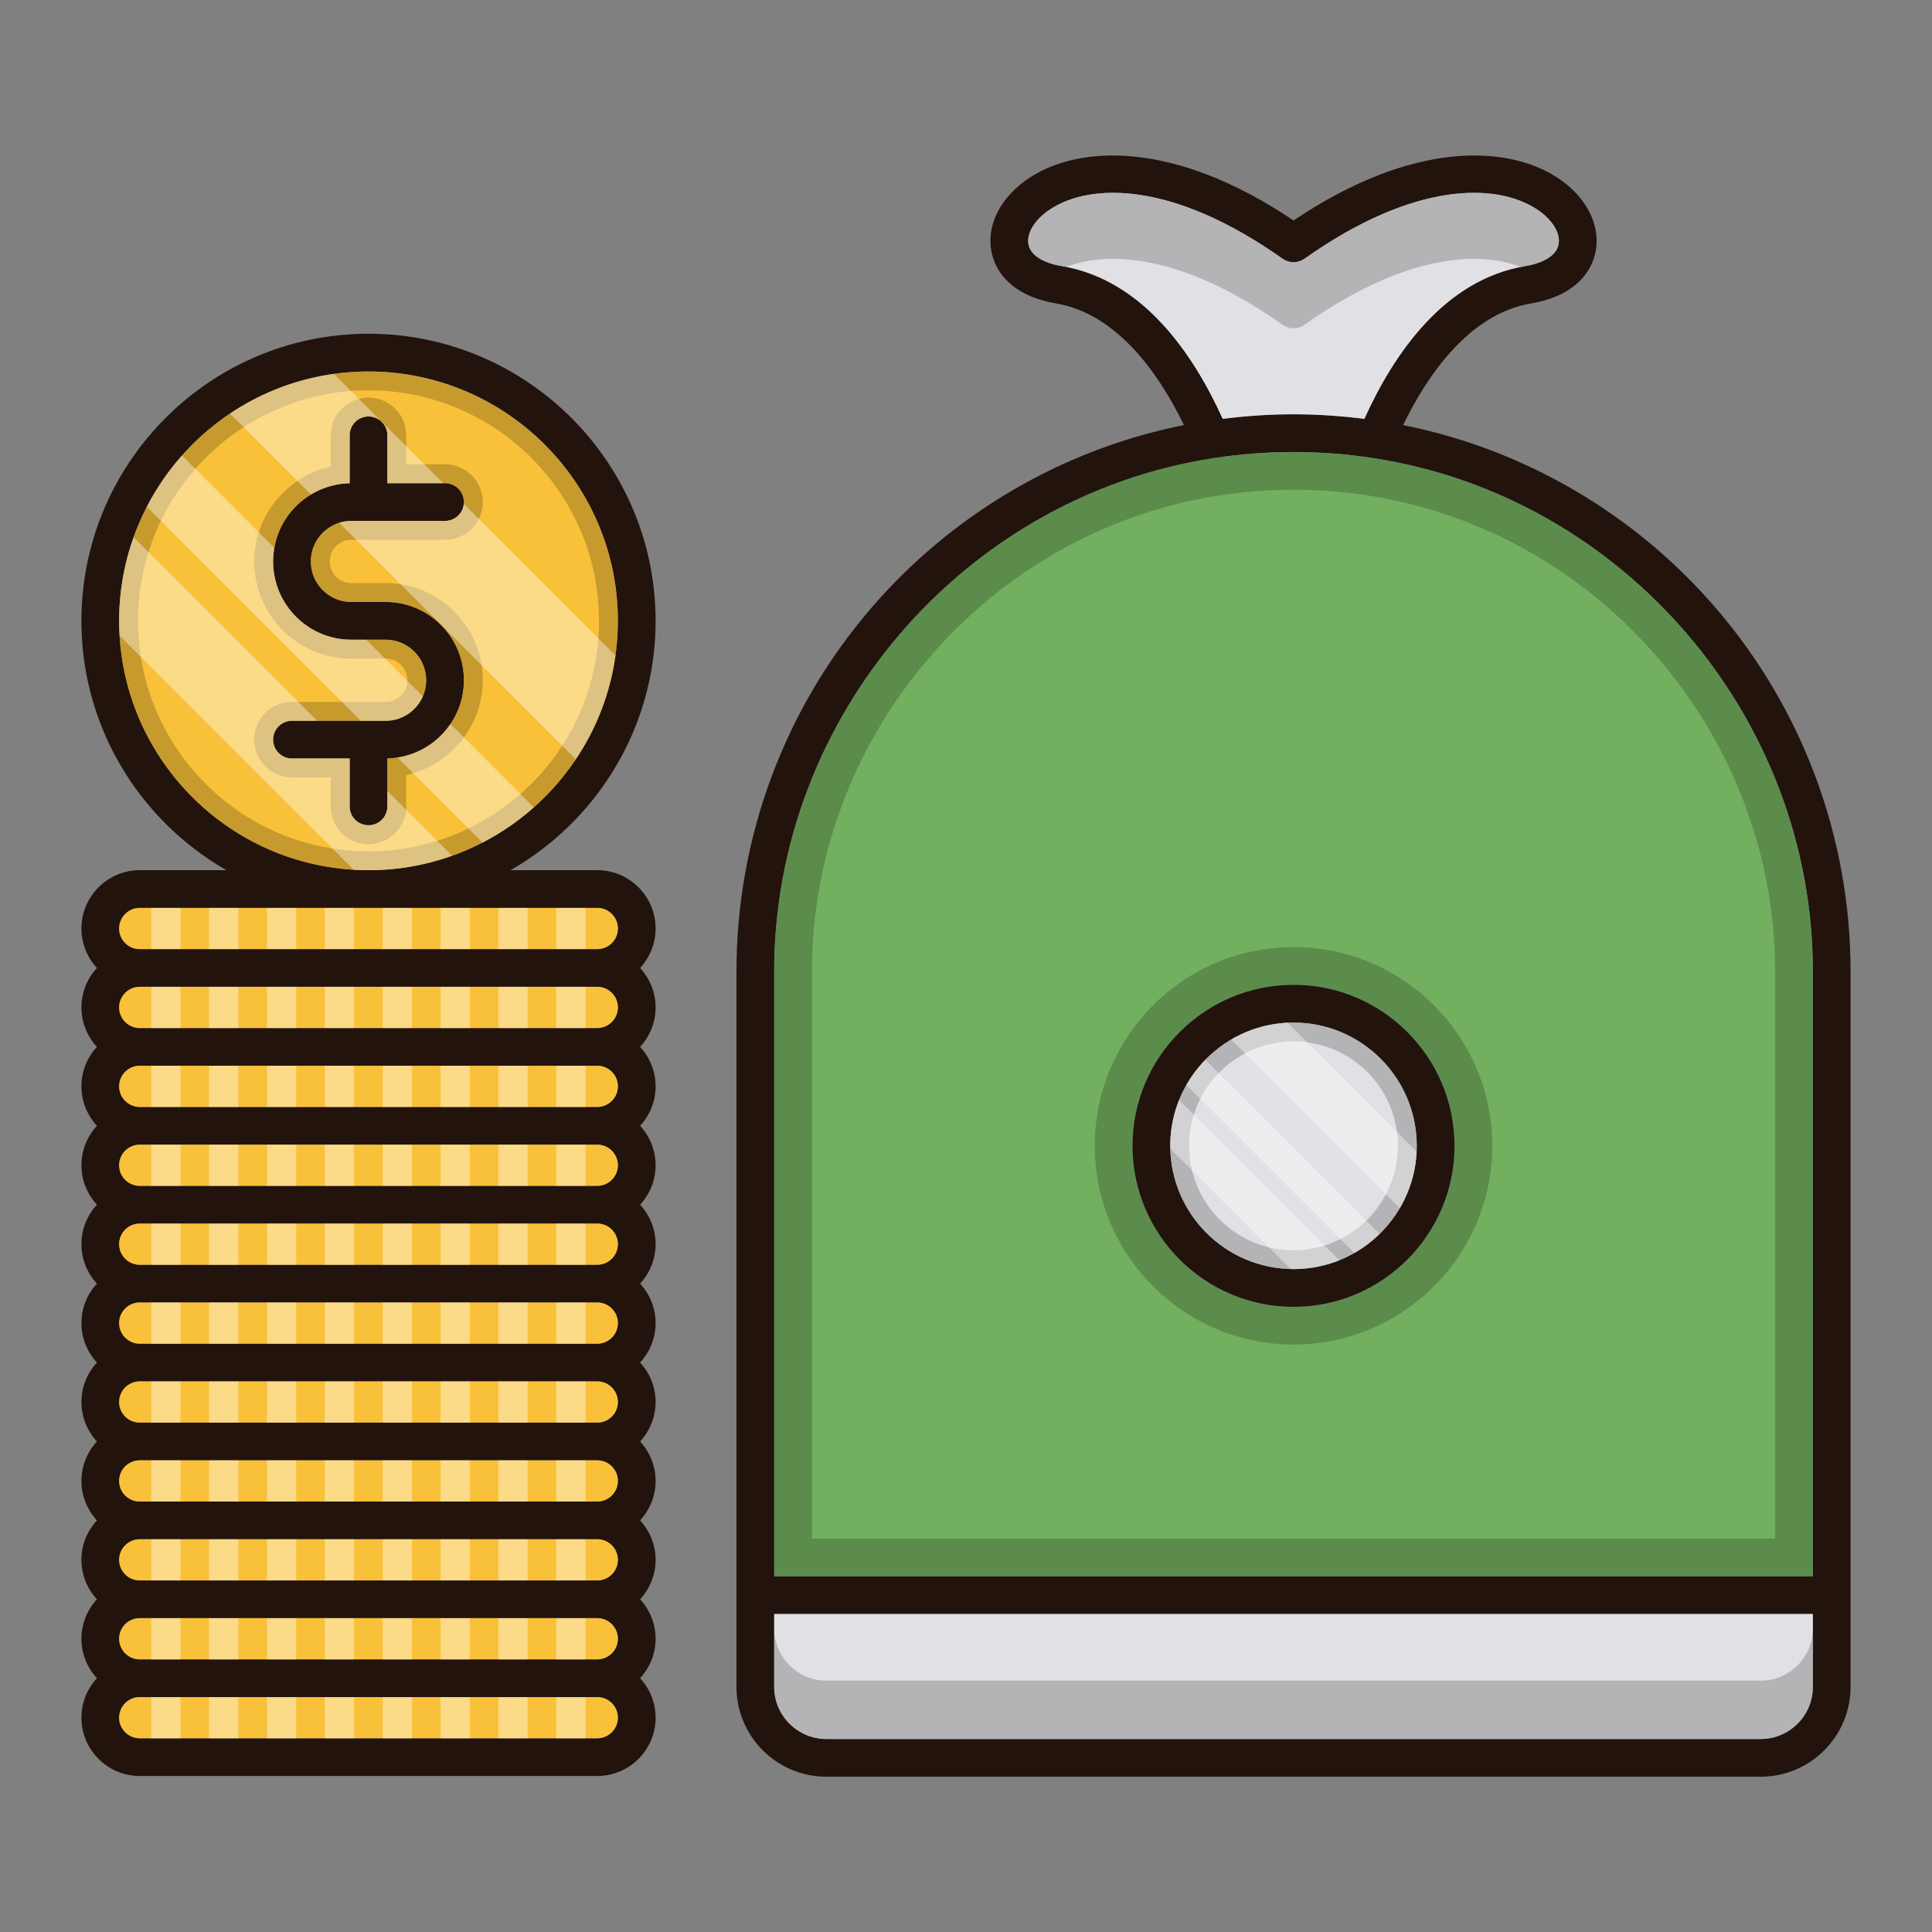 <?xml version="1.0" standalone="no"?><!DOCTYPE svg PUBLIC "-//W3C//DTD SVG 1.1//EN" "http://www.w3.org/Graphics/SVG/1.1/DTD/svg11.dtd"><svg t="1625812064676" class="icon" viewBox="0 0 1024 1024" version="1.1" xmlns="http://www.w3.org/2000/svg" p-id="51235" xmlns:xlink="http://www.w3.org/1999/xlink" width="200" height="200"><rect x="0" y="0" width="1024" height="1024" fill="#808080" stroke="none"/><defs><style type="text/css"></style></defs><path d="M245.88 360.54c0 22.56-18.12 40.94-40.56 41.44v25.42c0 5.52-4.48 10-10 10s-10-4.48-10-10v-25.38H154.76c-5.52 0-10-4.48-10-10s4.48-10 10-10h49.64c11.84 0 21.48-9.64 21.48-21.48s-9.64-21.48-21.48-21.48h-18.16c-22.88 0-41.48-18.6-41.48-41.48 0-22.56 18.12-40.94 40.56-41.44v-25.4c0-5.54 4.48-10 10-10s10 4.46 10 10v25.36h30.56c5.52 0 10 4.48 10 10s-4.48 10-10 10H186.24c-11.84 0-21.48 9.64-21.48 21.48s9.64 21.48 21.48 21.48h18.16c22.86 0 41.48 18.6 41.48 41.48z" fill="#23130D" p-id="51236"></path><path d="M316.56 461.22h-45.98c45.88-26.24 76.9-75.62 76.9-132.16 0-83.9-68.26-152.16-152.16-152.16-83.9 0-152.16 68.26-152.16 152.16 0 56.54 31.02 105.92 76.9 132.16H74.08c-17.04 0-30.92 13.86-30.92 30.92 0 8.06 3.14 15.4 8.22 20.9-5.08 5.52-8.22 12.84-8.22 20.92 0 8.06 3.14 15.4 8.22 20.92-5.08 5.5-8.22 12.84-8.22 20.9 0 8.08 3.14 15.4 8.22 20.92-5.08 5.52-8.22 12.84-8.22 20.92 0 8.06 3.14 15.4 8.22 20.9-5.08 5.52-8.22 12.84-8.22 20.92 0 8.06 3.14 15.4 8.22 20.92-5.08 5.5-8.22 12.84-8.22 20.9 0 8.08 3.14 15.42 8.22 20.92-5.08 5.52-8.22 12.84-8.22 20.92 0 8.06 3.14 15.4 8.22 20.92-5.08 5.5-8.22 12.84-8.22 20.9 0 8.08 3.14 15.4 8.22 20.92-5.08 5.52-8.22 12.84-8.22 20.92 0 8.06 3.14 15.4 8.22 20.9-5.08 5.52-8.22 12.86-8.22 20.92 0 8.08 3.14 15.4 8.22 20.92-5.08 5.5-8.22 12.84-8.22 20.92 0 17.04 13.88 30.9 30.92 30.9h242.48c17.04 0 30.92-13.86 30.92-30.9 0-8.08-3.14-15.42-8.22-20.92 5.08-5.52 8.22-12.84 8.22-20.92 0-8.06-3.14-15.4-8.22-20.92 5.08-5.5 8.22-12.84 8.22-20.9 0-8.08-3.14-15.4-8.22-20.92 5.08-5.52 8.22-12.84 8.22-20.92 0-8.06-3.14-15.4-8.22-20.9 5.08-5.52 8.22-12.86 8.22-20.92 0-8.08-3.14-15.4-8.22-20.92 5.08-5.5 8.22-12.84 8.22-20.92 0-8.06-3.14-15.4-8.22-20.9 5.08-5.52 8.22-12.86 8.22-20.92 0-8.08-3.14-15.4-8.22-20.92 5.08-5.5 8.22-12.84 8.22-20.9 0-8.08-3.14-15.42-8.22-20.92 5.08-5.52 8.22-12.84 8.22-20.92 0-8.06-3.14-15.4-8.22-20.9 5.08-5.52 8.22-12.86 8.22-20.92 0-8.08-3.14-15.4-8.22-20.92 5.08-5.5 8.22-12.84 8.22-20.9 0-17.06-13.88-30.92-30.92-30.92z m-253.4-132.16c0-72.86 59.28-132.16 132.16-132.16 72.86 0 132.16 59.3 132.16 132.16 0 72.88-59.3 132.16-132.16 132.16-72.88 0-132.16-59.28-132.16-132.16z m253.4 592.26H74.08c-6.02 0-10.92-4.9-10.92-10.9 0-6.02 4.9-10.92 10.92-10.92h242.48c6.02 0 10.92 4.9 10.92 10.92 0 6-4.9 10.9-10.92 10.9z m0-41.82H74.08c-6.02 0-10.92-4.9-10.92-10.92s4.9-10.92 10.92-10.92h242.48c6.02 0 10.92 4.9 10.92 10.92s-4.9 10.92-10.92 10.92z m0-41.84H74.08c-3 0-5.74-1.22-7.72-3.2a10.82 10.82 0 0 1-3.2-7.7c0-6.02 4.9-10.92 10.92-10.92h242.48c6.02 0 10.92 4.9 10.92 10.92s-4.9 10.9-10.92 10.9z m0-41.82H74.08c-6.02 0-10.92-4.9-10.92-10.92s4.9-10.9 10.92-10.9h242.48c6.02 0 10.92 4.88 10.92 10.9 0 6.02-4.9 10.92-10.92 10.92z m0-41.84H74.08c-6.02 0-10.92-4.88-10.92-10.9s4.9-10.92 10.92-10.92h242.48c6.02 0 10.92 4.9 10.92 10.92s-4.9 10.9-10.92 10.9z m0-41.82H74.08c-6.02 0-10.92-4.9-10.92-10.92s4.9-10.9 10.92-10.9h242.48c6.02 0 10.92 4.88 10.92 10.9s-4.9 10.92-10.92 10.92z m0-41.84H74.08c-6.02 0-10.92-4.88-10.92-10.9 0-6.02 4.9-10.92 10.92-10.92h242.48c6.02 0 10.92 4.9 10.92 10.92s-4.9 10.9-10.92 10.9z m0-41.82H74.08c-3 0-5.74-1.22-7.72-3.2-1.98-1.98-3.2-4.7-3.2-7.7 0-6.02 4.9-10.92 10.92-10.92h242.48c6.02 0 10.92 4.9 10.92 10.92 0 6-4.9 10.9-10.92 10.9z m0-41.82H74.08c-3 0-5.74-1.22-7.72-3.2s-3.2-4.7-3.2-7.72c0-6 4.9-10.9 10.92-10.9h242.48c6.02 0 10.92 4.9 10.92 10.9 0 6.02-4.9 10.92-10.92 10.92z m0-41.82H74.08c-6.02 0-10.92-4.9-10.92-10.92s4.9-10.92 10.92-10.92h242.48c6.02 0 10.92 4.9 10.92 10.92s-4.9 10.92-10.92 10.92z m0-41.84H74.08c-3 0-5.74-1.22-7.72-3.2-1.98-1.96-3.2-4.68-3.2-7.7 0-6.02 4.9-10.92 10.92-10.92h242.48c6.02 0 10.92 4.9 10.92 10.92s-4.9 10.9-10.92 10.9z" fill="#23130D" p-id="51237"></path><path d="M327.48 492.14c0 6.02-4.9 10.9-10.92 10.9H74.08c-3 0-5.74-1.22-7.72-3.2-1.98-1.96-3.2-4.68-3.2-7.7 0-6.02 4.9-10.92 10.92-10.92h242.48c6.02 0 10.92 4.9 10.92 10.92zM327.48 533.96c0 6.02-4.9 10.92-10.92 10.92H74.08c-6.02 0-10.92-4.9-10.92-10.92s4.9-10.92 10.92-10.92h242.48c6.02 0 10.92 4.9 10.92 10.92zM327.48 575.78c0 6.02-4.9 10.92-10.92 10.92H74.08c-3 0-5.74-1.22-7.72-3.2s-3.2-4.7-3.2-7.72c0-6 4.9-10.9 10.92-10.9h242.48c6.02 0 10.92 4.9 10.92 10.9zM327.48 617.62c0 6-4.9 10.9-10.92 10.9H74.08c-3 0-5.74-1.22-7.72-3.2-1.98-1.98-3.2-4.7-3.2-7.7 0-6.02 4.9-10.92 10.92-10.92h242.48c6.02 0 10.92 4.9 10.92 10.92zM327.48 659.44c0 6.02-4.9 10.9-10.92 10.9H74.08c-6.02 0-10.92-4.88-10.92-10.9 0-6.02 4.9-10.92 10.92-10.92h242.48c6.02 0 10.92 4.9 10.92 10.92zM327.48 701.26c0 6.02-4.9 10.92-10.92 10.92H74.08c-6.02 0-10.92-4.9-10.92-10.92s4.9-10.9 10.92-10.9h242.48c6.02 0 10.92 4.88 10.92 10.9zM327.48 743.1c0 6.02-4.9 10.9-10.92 10.9H74.08c-6.02 0-10.92-4.88-10.92-10.9s4.9-10.92 10.92-10.92h242.48c6.02 0 10.92 4.9 10.92 10.92zM327.48 784.92c0 6.02-4.9 10.92-10.92 10.92H74.08c-6.02 0-10.92-4.9-10.92-10.92s4.9-10.9 10.92-10.9h242.48c6.02 0 10.92 4.88 10.92 10.9zM327.48 826.76c0 6.02-4.9 10.9-10.92 10.9H74.08c-3 0-5.74-1.22-7.72-3.2a10.82 10.82 0 0 1-3.2-7.7c0-6.02 4.9-10.92 10.92-10.92h242.48c6.02 0 10.92 4.9 10.92 10.92zM327.48 868.58c0 6.02-4.9 10.92-10.92 10.92H74.08c-6.02 0-10.92-4.9-10.92-10.92s4.9-10.92 10.92-10.92h242.48c6.02 0 10.92 4.9 10.92 10.92zM327.48 910.42c0 6-4.9 10.9-10.92 10.9H74.08c-6.02 0-10.92-4.9-10.92-10.9 0-6.02 4.9-10.92 10.92-10.92h242.48c6.02 0 10.92 4.9 10.92 10.92zM204.4 339.06h-10.34l30.04 30.04c1.14-2.62 1.78-5.52 1.78-8.56 0-11.84-9.64-21.48-21.48-21.48z m0 0h-10.34l30.04 30.04c1.14-2.62 1.78-5.52 1.78-8.56 0-11.84-9.64-21.48-21.48-21.48z m0 0h-10.34l30.04 30.04c1.14-2.62 1.78-5.52 1.78-8.56 0-11.84-9.64-21.48-21.48-21.48z m-9.08-142.16c-6.22 0-12.34 0.44-18.34 1.28a131.304 131.304 0 0 0-55.06 21.02c-9.42 6.32-17.98 13.8-25.46 22.26-7.28 8.2-13.56 17.32-18.64 27.16a127.242 127.242 0 0 0-7 16.14 131.166 131.166 0 0 0-7.42 52.16c3.92 66.64 57.42 120.14 124.06 124.06a131.166 131.166 0 0 0 52.16-7.42c5.56-1.96 10.96-4.3 16.16-7 9.82-5.08 18.94-11.34 27.14-18.64a132.36 132.36 0 0 0 22.24-25.46 130.9 130.9 0 0 0 21.04-55.06c0.84-6 1.28-12.12 1.28-18.34 0-72.86-59.3-132.16-132.16-132.16z m40.56 79.2H186.24c-2.24 0-4.4 0.34-6.44 1-8.7 2.74-15.04 10.88-15.04 20.48 0 11.84 9.64 21.48 21.48 21.48h18.16c22.86 0 41.48 18.6 41.48 41.48 0 8.6-2.62 16.58-7.14 23.2-6.32 9.36-16.4 15.98-28.04 17.76-1.76 0.28-3.56 0.44-5.38 0.48v25.42c0 5.52-4.48 10-10 10s-10-4.48-10-10v-25.38H154.76c-5.52 0-10-4.48-10-10s4.48-10 10-10h49.64c8.8 0 16.38-5.32 19.7-12.92 1.14-2.62 1.78-5.52 1.78-8.56 0-11.84-9.64-21.48-21.48-21.48h-18.16c-22.88 0-41.48-18.6-41.48-41.48 0-2.46 0.22-4.86 0.64-7.18 2.08-12 9.36-22.22 19.42-28.3 6.02-3.62 13.02-5.78 20.5-5.96v-25.4c0-5.54 4.48-10 10-10s10 4.46 10 10v25.36h30.56c5.52 0 10 4.48 10 10 0 0.32-0.02 0.62-0.06 0.92-0.44 5.1-4.74 9.08-9.94 9.08z m-31.48 62.96h-10.34l30.04 30.04c1.14-2.62 1.78-5.52 1.78-8.56 0-11.84-9.64-21.48-21.48-21.48z m0 0h-10.34l30.04 30.04c1.14-2.62 1.78-5.52 1.78-8.56 0-11.84-9.64-21.48-21.48-21.48z" fill="#F9C139" p-id="51238"></path><path d="M195.32 206.9c67.36 0 122.16 54.8 122.16 122.16s-54.8 122.16-122.16 122.16-122.16-54.8-122.16-122.16 54.8-122.16 122.16-122.16m-20 40.412c-23.092 5.076-40.56 25.866-40.56 50.266 0 28.386 23.094 51.48 51.48 51.48h18.16c6.33 0 11.48 5.15 11.48 11.48s-5.15 11.48-11.48 11.48H154.76c-11.028 0-20 8.972-20 20s8.972 20 20 20h20.56v15.38c0 11.028 8.972 20 20 20s20-8.972 20-20v-16.594c23.092-5.076 40.56-25.866 40.56-50.266 0-28.386-23.094-51.48-51.48-51.48h-18.16a11.494 11.494 0 0 1-11.48-11.48 11.494 11.494 0 0 1 11.48-11.48h49.64c11.028 0 20-8.972 20-20s-8.972-20-20-20h-20.56v-15.36c0-11.028-8.972-20-20-20s-20 8.972-20 20v16.574m20-50.412c-72.88 0-132.16 59.3-132.16 132.16 0 72.88 59.28 132.16 132.16 132.16 72.86 0 132.16-59.28 132.16-132.16 0-72.86-59.3-132.16-132.16-132.16z m-9.08 142.16c-22.88 0-41.48-18.6-41.48-41.48 0-22.56 18.12-40.94 40.56-41.44v-25.4c0-5.54 4.48-10 10-10s10 4.46 10 10v25.36h30.56c5.52 0 10 4.48 10 10s-4.48 10-10 10H186.24c-11.84 0-21.48 9.64-21.48 21.48s9.64 21.48 21.48 21.48h18.16c22.86 0 41.48 18.6 41.48 41.48 0 22.56-18.12 40.94-40.56 41.44v25.42c0 5.52-4.48 10-10 10s-10-4.48-10-10v-25.38H154.76c-5.52 0-10-4.48-10-10s4.48-10 10-10h49.64c11.84 0 21.48-9.64 21.48-21.48s-9.64-21.48-21.48-21.48h-18.16z" opacity=".2" p-id="51239"></path><path d="M908.92 321.7c-43.02-49.72-101.3-83.62-165.24-96.4 12.36-25.52 34.6-58.96 68.02-64.52 18.58-3.1 30.94-12.92 33.9-26.94 3.02-14.32-4.68-29.5-20.08-39.62-26.3-17.3-76.56-20.02-139.92 22.64-63.38-42.66-113.62-39.94-139.94-22.64-15.4 10.12-23.1 25.3-20.08 39.62 2.96 14.02 15.32 23.84 33.92 26.94 33.42 5.56 55.66 39 68 64.52-59.68 11.92-114.42 42.26-156.42 86.66-3.02 3.18-5.94 6.42-8.82 9.74-46.38 53.58-71.92 122.16-71.92 193.12v379.26c0 26.26 21.38 47.62 47.66 47.62H933.2c26.26 0 47.64-21.36 47.64-47.62V514.82c0-70.96-25.54-139.54-71.92-193.12zM562.78 141.04c-10.04-1.66-16.46-5.8-17.62-11.34-1.26-5.98 3.24-13.36 11.48-18.78 21.6-14.18 65.3-14.74 123.18 26.24 0.08 0.06 0.16 0.1 0.24 0.14 0.32 0.2 0.62 0.38 0.94 0.54 0.28 0.14 0.54 0.28 0.84 0.4 0.3 0.12 0.6 0.22 0.9 0.3 0.32 0.1 0.64 0.2 0.96 0.26 0.3 0.06 0.6 0.08 0.92 0.12 0.32 0.02 0.64 0.06 0.98 0.06 0.32 0 0.64-0.04 0.96-0.06 0.32-0.04 0.62-0.06 0.94-0.12 0.32-0.06 0.62-0.16 0.94-0.26 0.3-0.08 0.62-0.18 0.92-0.3 0.28-0.12 0.54-0.26 0.82-0.4 0.32-0.16 0.64-0.34 0.94-0.54 0.08-0.04 0.18-0.08 0.26-0.14 57.88-40.98 101.56-40.42 123.16-26.24 8.24 5.42 12.76 12.8 11.5 18.78-1.18 5.54-7.6 9.68-17.64 11.34-42.86 7.16-69.7 46.5-85.26 80.96-12.44-1.58-25.02-2.42-37.52-2.42h-0.02c-12.52 0-25.1 0.84-37.54 2.42-15.58-34.46-42.4-73.8-85.28-80.96z m398.06 753.04c0 15.22-12.4 27.62-27.64 27.62H438c-15.24 0-27.66-12.4-27.66-27.62v-38.62h550.5v38.62z m0-58.62H410.34V514.82c0-134.66 100.2-251.6 233.06-272.02 13.92-2.14 28.12-3.22 42.18-3.22h0.02c14.06 0 28.26 1.08 42.18 3.22 132.86 20.42 233.06 137.36 233.06 272.02v320.64z" fill="#23130D" p-id="51240"></path><path d="M960.84 855.46v38.62c0 15.22-12.4 27.62-27.64 27.62H438c-15.24 0-27.66-12.4-27.66-27.62v-38.62h550.5z" fill="#E1E1E5" p-id="51241"></path><path d="M960.84 863.16v30.92c0 15.22-12.4 27.62-27.64 27.62H438c-15.24 0-27.66-12.4-27.66-27.62v-30.92c0 15.22 12.42 27.62 27.66 27.62H933.2c15.24 0 27.64-12.4 27.64-27.62z" opacity=".2" p-id="51242"></path><path d="M826.04 129.7c-1.18 5.54-7.6 9.68-17.64 11.34-42.86 7.16-69.7 46.5-85.26 80.96-12.44-1.58-25.02-2.42-37.52-2.42h-0.02c-12.52 0-25.1 0.84-37.54 2.42-15.58-34.46-42.4-73.8-85.28-80.96-10.04-1.66-16.46-5.8-17.62-11.34-1.26-5.98 3.24-13.36 11.48-18.78 21.6-14.18 65.3-14.74 123.18 26.24 0.08 0.06 0.16 0.1 0.24 0.14 0.32 0.2 0.62 0.38 0.94 0.54 0.28 0.14 0.54 0.28 0.84 0.4 0.3 0.12 0.6 0.22 0.9 0.3 0.32 0.1 0.64 0.2 0.96 0.26 0.3 0.06 0.6 0.08 0.92 0.12 0.32 0.02 0.64 0.06 0.98 0.06 0.32 0 0.64-0.04 0.96-0.06 0.32-0.04 0.62-0.06 0.94-0.12 0.32-0.06 0.62-0.16 0.94-0.26 0.3-0.08 0.62-0.18 0.92-0.3 0.28-0.12 0.54-0.26 0.82-0.4 0.32-0.16 0.64-0.34 0.94-0.54 0.08-0.04 0.18-0.08 0.26-0.14 57.88-40.98 101.56-40.42 123.16-26.24 8.24 5.42 12.76 12.8 11.5 18.78z" fill="#E1E1E5" p-id="51243"></path><path d="M826.04 129.7c-1.18 5.54-7.6 9.68-17.64 11.34-0.84 0.14-1.66 0.3-2.48 0.46-23.54-9.3-63.52-5.46-114.54 30.66-0.08 0.06-0.18 0.1-0.26 0.14-0.3 0.2-0.62 0.38-0.94 0.54-0.28 0.14-0.54 0.28-0.82 0.4-0.3 0.12-0.62 0.22-0.92 0.3-0.32 0.1-0.62 0.2-0.94 0.26-0.32 0.06-0.62 0.08-0.94 0.12-0.32 0.02-0.64 0.06-0.96 0.06-0.34 0-0.66-0.04-0.98-0.06-0.32-0.04-0.62-0.06-0.92-0.12-0.32-0.06-0.64-0.16-0.96-0.26-0.3-0.08-0.6-0.18-0.9-0.3-0.3-0.12-0.56-0.26-0.84-0.4a11.3 11.3 0 0 1-0.94-0.54 1.492 1.492 0 0 1-0.24-0.14c-51.02-36.12-91-39.96-114.56-30.66-0.82-0.16-1.64-0.32-2.48-0.46-10.04-1.66-16.46-5.8-17.62-11.34-1.26-5.98 3.24-13.36 11.48-18.78 21.6-14.18 65.3-14.74 123.18 26.24 0.08 0.06 0.16 0.1 0.24 0.14 0.32 0.2 0.62 0.38 0.94 0.54 0.28 0.14 0.54 0.28 0.84 0.4 0.3 0.12 0.6 0.22 0.9 0.3 0.32 0.1 0.64 0.2 0.96 0.26 0.3 0.06 0.6 0.08 0.92 0.12 0.32 0.02 0.64 0.06 0.98 0.06 0.32 0 0.64-0.04 0.96-0.06 0.32-0.04 0.62-0.06 0.94-0.12 0.32-0.06 0.62-0.16 0.94-0.26 0.3-0.08 0.62-0.18 0.92-0.3 0.28-0.12 0.54-0.26 0.82-0.4 0.32-0.16 0.64-0.34 0.94-0.54 0.08-0.04 0.18-0.08 0.26-0.14 57.88-40.98 101.56-40.42 123.16-26.24 8.24 5.42 12.76 12.8 11.5 18.78z" opacity=".2" p-id="51244"></path><path d="M727.78 242.8c-13.92-2.14-28.12-3.22-42.18-3.22h-0.02c-14.06 0-28.26 1.08-42.18 3.22-132.86 20.42-233.06 137.36-233.06 272.02v320.64h550.5V514.82c0-134.66-100.2-251.6-233.06-272.02zM685.6 692.64c-47.06 0-85.34-38.28-85.34-85.34 0-47.04 38.28-85.32 85.34-85.32 47.04 0 85.32 38.28 85.32 85.32 0 47.06-38.28 85.34-85.32 85.34z" fill="#72AF5F" p-id="51245"></path><path d="M685.6 259.58c13.076 0 26.244 1.006 39.142 2.988 123.196 18.934 216.098 127.38 216.098 252.252v300.64H430.34V514.82c0-124.872 92.902-233.318 216.098-252.252a258.5 258.5 0 0 1 39.14-2.988h0.022m0 453.06c58.074 0 105.32-47.256 105.32-105.34 0-58.074-47.246-105.32-105.32-105.32-58.084 0-105.34 47.246-105.34 105.32 0 58.084 47.256 105.34 105.34 105.34m0-473.06h-0.02c-14.06 0-28.26 1.08-42.18 3.22-132.86 20.42-233.06 137.36-233.06 272.02v320.64h550.5V514.82c0-134.66-100.2-251.6-233.06-272.02-13.92-2.14-28.12-3.22-42.18-3.22z m0 453.06c-47.06 0-85.34-38.28-85.34-85.34 0-47.04 38.28-85.32 85.34-85.32 47.04 0 85.32 38.28 85.32 85.32 0 47.06-38.28 85.34-85.32 85.34z" opacity=".2" p-id="51246"></path><path d="M685.6 521.98c-47.06 0-85.34 38.28-85.34 85.32 0 47.06 38.28 85.34 85.34 85.34 47.04 0 85.32-38.28 85.32-85.34 0-47.04-38.28-85.32-85.32-85.32z m0 150.66c-36.02 0-65.34-29.32-65.34-65.34s29.32-65.32 65.34-65.32 65.32 29.3 65.32 65.32c0 36.02-29.3 65.34-65.32 65.34z" fill="#23130D" p-id="51247"></path><path d="M750.92 607.3c0 36.02-29.3 65.34-65.32 65.34s-65.34-29.32-65.34-65.34 29.32-65.32 65.34-65.32 65.32 29.3 65.32 65.32z" fill="#E1E1E5" p-id="51248"></path><path d="M685.6 541.98c-1.02 0-2.04 0.02-3.06 0.06-10.9 0.52-21.12 3.7-30 8.92a65.928 65.928 0 0 0-13.66 10.74 64.354 64.354 0 0 0-10.06 13.34c-1.48 2.54-2.76 5.2-3.88 7.96a65.058 65.058 0 0 0-4.66 25.8c0.78 34.84 28.98 63.04 63.82 63.82 0.5 0.02 1 0.02 1.5 0.02 8.58 0 16.78-1.66 24.3-4.68 2.76-1.12 5.42-2.42 7.98-3.86a65.88 65.88 0 0 0 13.34-10.08c4.14-4.06 7.76-8.64 10.72-13.66 5.22-8.88 8.4-19.1 8.92-30 0.04-1.02 0.06-2.04 0.06-3.06 0-36.02-29.3-65.32-65.32-65.32z m55.32 65.32a54.8 54.8 0 0 1-6.34 25.7c-2.74 5.2-6.26 9.9-10.44 13.96-4 3.9-8.6 7.2-13.66 9.74-2.68 1.38-5.5 2.52-8.42 3.42-5.2 1.64-10.74 2.52-16.46 2.52-4.5 0-8.86-0.54-13.04-1.56-20.06-4.86-35.88-20.68-40.74-40.74-1.02-4.18-1.56-8.54-1.56-13.04 0-5.72 0.88-11.26 2.52-16.46 0.88-2.92 2.04-5.74 3.42-8.42 2.52-5.04 5.82-9.66 9.74-13.66 4.06-4.18 8.76-7.7 13.96-10.44a54.8 54.8 0 0 1 25.7-6.34c2.5 0 4.96 0.16 7.38 0.5 24.62 3.28 44.16 22.84 47.44 47.44 0.34 2.42 0.5 4.88 0.5 7.38z" opacity=".2" p-id="51249"></path><path d="M709.9 667.96a65.058 65.058 0 0 1-24.3 4.68c-0.5 0-1 0-1.5-0.02l-11.54-11.54-40.74-40.74-11.54-11.54c-0.02-0.5-0.02-1-0.02-1.5 0-8.58 1.66-16.78 4.68-24.3l7.84 7.84 77.12 77.12zM731.22 654.02a65.88 65.88 0 0 1-13.34 10.08l-7.4-7.4-74.28-74.28-7.38-7.38c2.76-4.88 6.16-9.36 10.06-13.34l7.06 7.06 78.2 78.2 7.08 7.06zM750.86 610.36a65.206 65.206 0 0 1-8.92 30l-7.36-7.36-74.68-74.68-7.36-7.36c8.88-5.22 19.1-8.4 30-8.92l68.32 68.32z" fill="#FFFFFF" opacity=".4" p-id="51250"></path><path d="M239.62 453.56a131.166 131.166 0 0 1-52.16 7.42L63.4 336.92a131.166 131.166 0 0 1 7.42-52.16l97.26 97.26h-13.32c-5.52 0-10 4.48-10 10s4.48 10 10 10h30.56v25.38c0 5.52 4.48 10 10 10s10-4.48 10-10v-8.14l34.3 34.3zM224.1 369.1c-3.32 7.6-10.9 12.92-19.7 12.92h-13.16l-113.42-113.4c5.08-9.84 11.36-18.96 18.64-27.16L145.4 290.4c-0.42 2.32-0.64 4.72-0.64 7.18 0 22.88 18.6 41.48 41.48 41.48h7.82l30.04 30.04zM282.92 427.92c-8.2 7.3-17.32 13.56-27.14 18.64l-45.08-45.06c11.64-1.78 21.72-8.4 28.04-17.76l44.18 44.18zM185.32 256.14c-7.48 0.18-14.48 2.34-20.5 5.96L121.92 219.2a131.304 131.304 0 0 1 55.06-21.02l57.92 57.92h-29.58v-25.36c0-5.54-4.48-10-10-10s-10 4.46-10 10v25.4zM326.2 347.4a130.9 130.9 0 0 1-21.04 55.06L179.8 277.1c2.04-0.66 4.2-1 6.44-1h49.64c5.2 0 9.5-3.98 9.94-9.08l80.38 80.38z" fill="#FFFFFF" opacity=".4" p-id="51251"></path><path d="M80.16 481.22h15.5v21.82h-15.5zM110.82 481.22h15.52v21.82h-15.52zM141.5 481.22h15.5v21.82h-15.5zM172.16 481.22h15.5v21.82h-15.5zM202.82 481.22h15.52v21.82h-15.52zM233.5 481.22h15.5v21.82h-15.5zM264.16 481.22h15.5v21.82h-15.5zM294.82 481.22h15.52v21.82h-15.52z" fill="#FFFFFF" opacity=".4" p-id="51252"></path><path d="M80.16 523.05h15.5v21.82h-15.5zM110.82 523.05h15.52v21.82h-15.52zM141.5 523.05h15.5v21.82h-15.5zM172.16 523.05h15.5v21.82h-15.5zM202.82 523.05h15.52v21.82h-15.52zM233.5 523.05h15.5v21.82h-15.5zM264.16 523.05h15.5v21.82h-15.5zM294.82 523.05h15.52v21.82h-15.52z" fill="#FFFFFF" opacity=".4" p-id="51253"></path><path d="M80.16 564.88h15.5v21.82h-15.5zM110.82 564.88h15.52v21.82h-15.52zM141.5 564.88h15.5v21.82h-15.5zM172.16 564.88h15.5v21.82h-15.5zM202.82 564.88h15.52v21.82h-15.52zM233.5 564.88h15.5v21.82h-15.5zM264.16 564.88h15.5v21.82h-15.5zM294.82 564.88h15.52v21.82h-15.52z" fill="#FFFFFF" opacity=".4" p-id="51254"></path><path d="M80.16 606.71h15.5v21.82h-15.5zM110.82 606.71h15.52v21.82h-15.52zM141.5 606.71h15.5v21.82h-15.5zM172.16 606.71h15.5v21.82h-15.5zM202.82 606.71h15.52v21.82h-15.52zM233.5 606.71h15.5v21.82h-15.5zM264.16 606.71h15.5v21.82h-15.5zM294.82 606.71h15.52v21.82h-15.52z" fill="#FFFFFF" opacity=".4" p-id="51255"></path><path d="M80.16 648.54h15.5v21.82h-15.5zM110.82 648.54h15.52v21.82h-15.52zM141.5 648.54h15.5v21.82h-15.5zM172.16 648.54h15.5v21.82h-15.5zM202.82 648.54h15.52v21.82h-15.52zM233.5 648.54h15.5v21.82h-15.5zM264.16 648.54h15.5v21.82h-15.5zM294.82 648.54h15.52v21.82h-15.52z" fill="#FFFFFF" opacity=".4" p-id="51256"></path><path d="M80.16 690.37h15.5v21.82h-15.5zM110.82 690.37h15.52v21.82h-15.52zM141.5 690.37h15.5v21.82h-15.5zM172.16 690.37h15.5v21.82h-15.5zM202.82 690.37h15.52v21.82h-15.52zM233.5 690.37h15.5v21.82h-15.5zM264.16 690.37h15.5v21.82h-15.5zM294.82 690.37h15.52v21.82h-15.52z" fill="#FFFFFF" opacity=".4" p-id="51257"></path><path d="M80.16 732.2h15.5v21.82h-15.5zM110.82 732.2h15.52v21.82h-15.52zM141.5 732.2h15.5v21.82h-15.5zM172.16 732.2h15.5v21.82h-15.5zM202.82 732.2h15.52v21.82h-15.52zM233.5 732.2h15.5v21.82h-15.5zM264.16 732.2h15.5v21.82h-15.5zM294.82 732.2h15.52v21.82h-15.52z" fill="#FFFFFF" opacity=".4" p-id="51258"></path><path d="M80.16 774.03h15.5v21.82h-15.5zM110.82 774.03h15.52v21.82h-15.52zM141.5 774.03h15.5v21.82h-15.5zM172.16 774.03h15.5v21.82h-15.5zM202.82 774.03h15.52v21.82h-15.52zM233.5 774.03h15.5v21.82h-15.5zM264.16 774.03h15.5v21.82h-15.5zM294.82 774.03h15.52v21.82h-15.52z" fill="#FFFFFF" opacity=".4" p-id="51259"></path><path d="M80.16 815.86h15.5v21.82h-15.5zM110.82 815.86h15.52v21.82h-15.52zM141.5 815.86h15.5v21.82h-15.5zM172.16 815.86h15.5v21.82h-15.5zM202.82 815.86h15.52v21.82h-15.52zM233.5 815.86h15.5v21.82h-15.5zM264.16 815.86h15.5v21.82h-15.5zM294.82 815.86h15.52v21.82h-15.52z" fill="#FFFFFF" opacity=".4" p-id="51260"></path><path d="M80.16 857.69h15.5v21.82h-15.5zM110.82 857.69h15.52v21.82h-15.52zM141.5 857.69h15.5v21.82h-15.5zM172.16 857.69h15.5v21.82h-15.5zM202.82 857.69h15.52v21.82h-15.52zM233.5 857.69h15.5v21.82h-15.5zM264.16 857.69h15.5v21.82h-15.5zM294.82 857.69h15.52v21.82h-15.52z" fill="#FFFFFF" opacity=".4" p-id="51261"></path><path d="M80.16 899.52h15.5v21.82h-15.5zM110.82 899.52h15.52v21.82h-15.52zM141.5 899.52h15.5v21.82h-15.5zM172.16 899.52h15.5v21.82h-15.5zM202.82 899.52h15.52v21.82h-15.52zM233.5 899.52h15.5v21.82h-15.5zM264.16 899.52h15.5v21.82h-15.5zM294.82 899.52h15.52v21.82h-15.52z" fill="#FFFFFF" opacity=".4" p-id="51262"></path></svg>